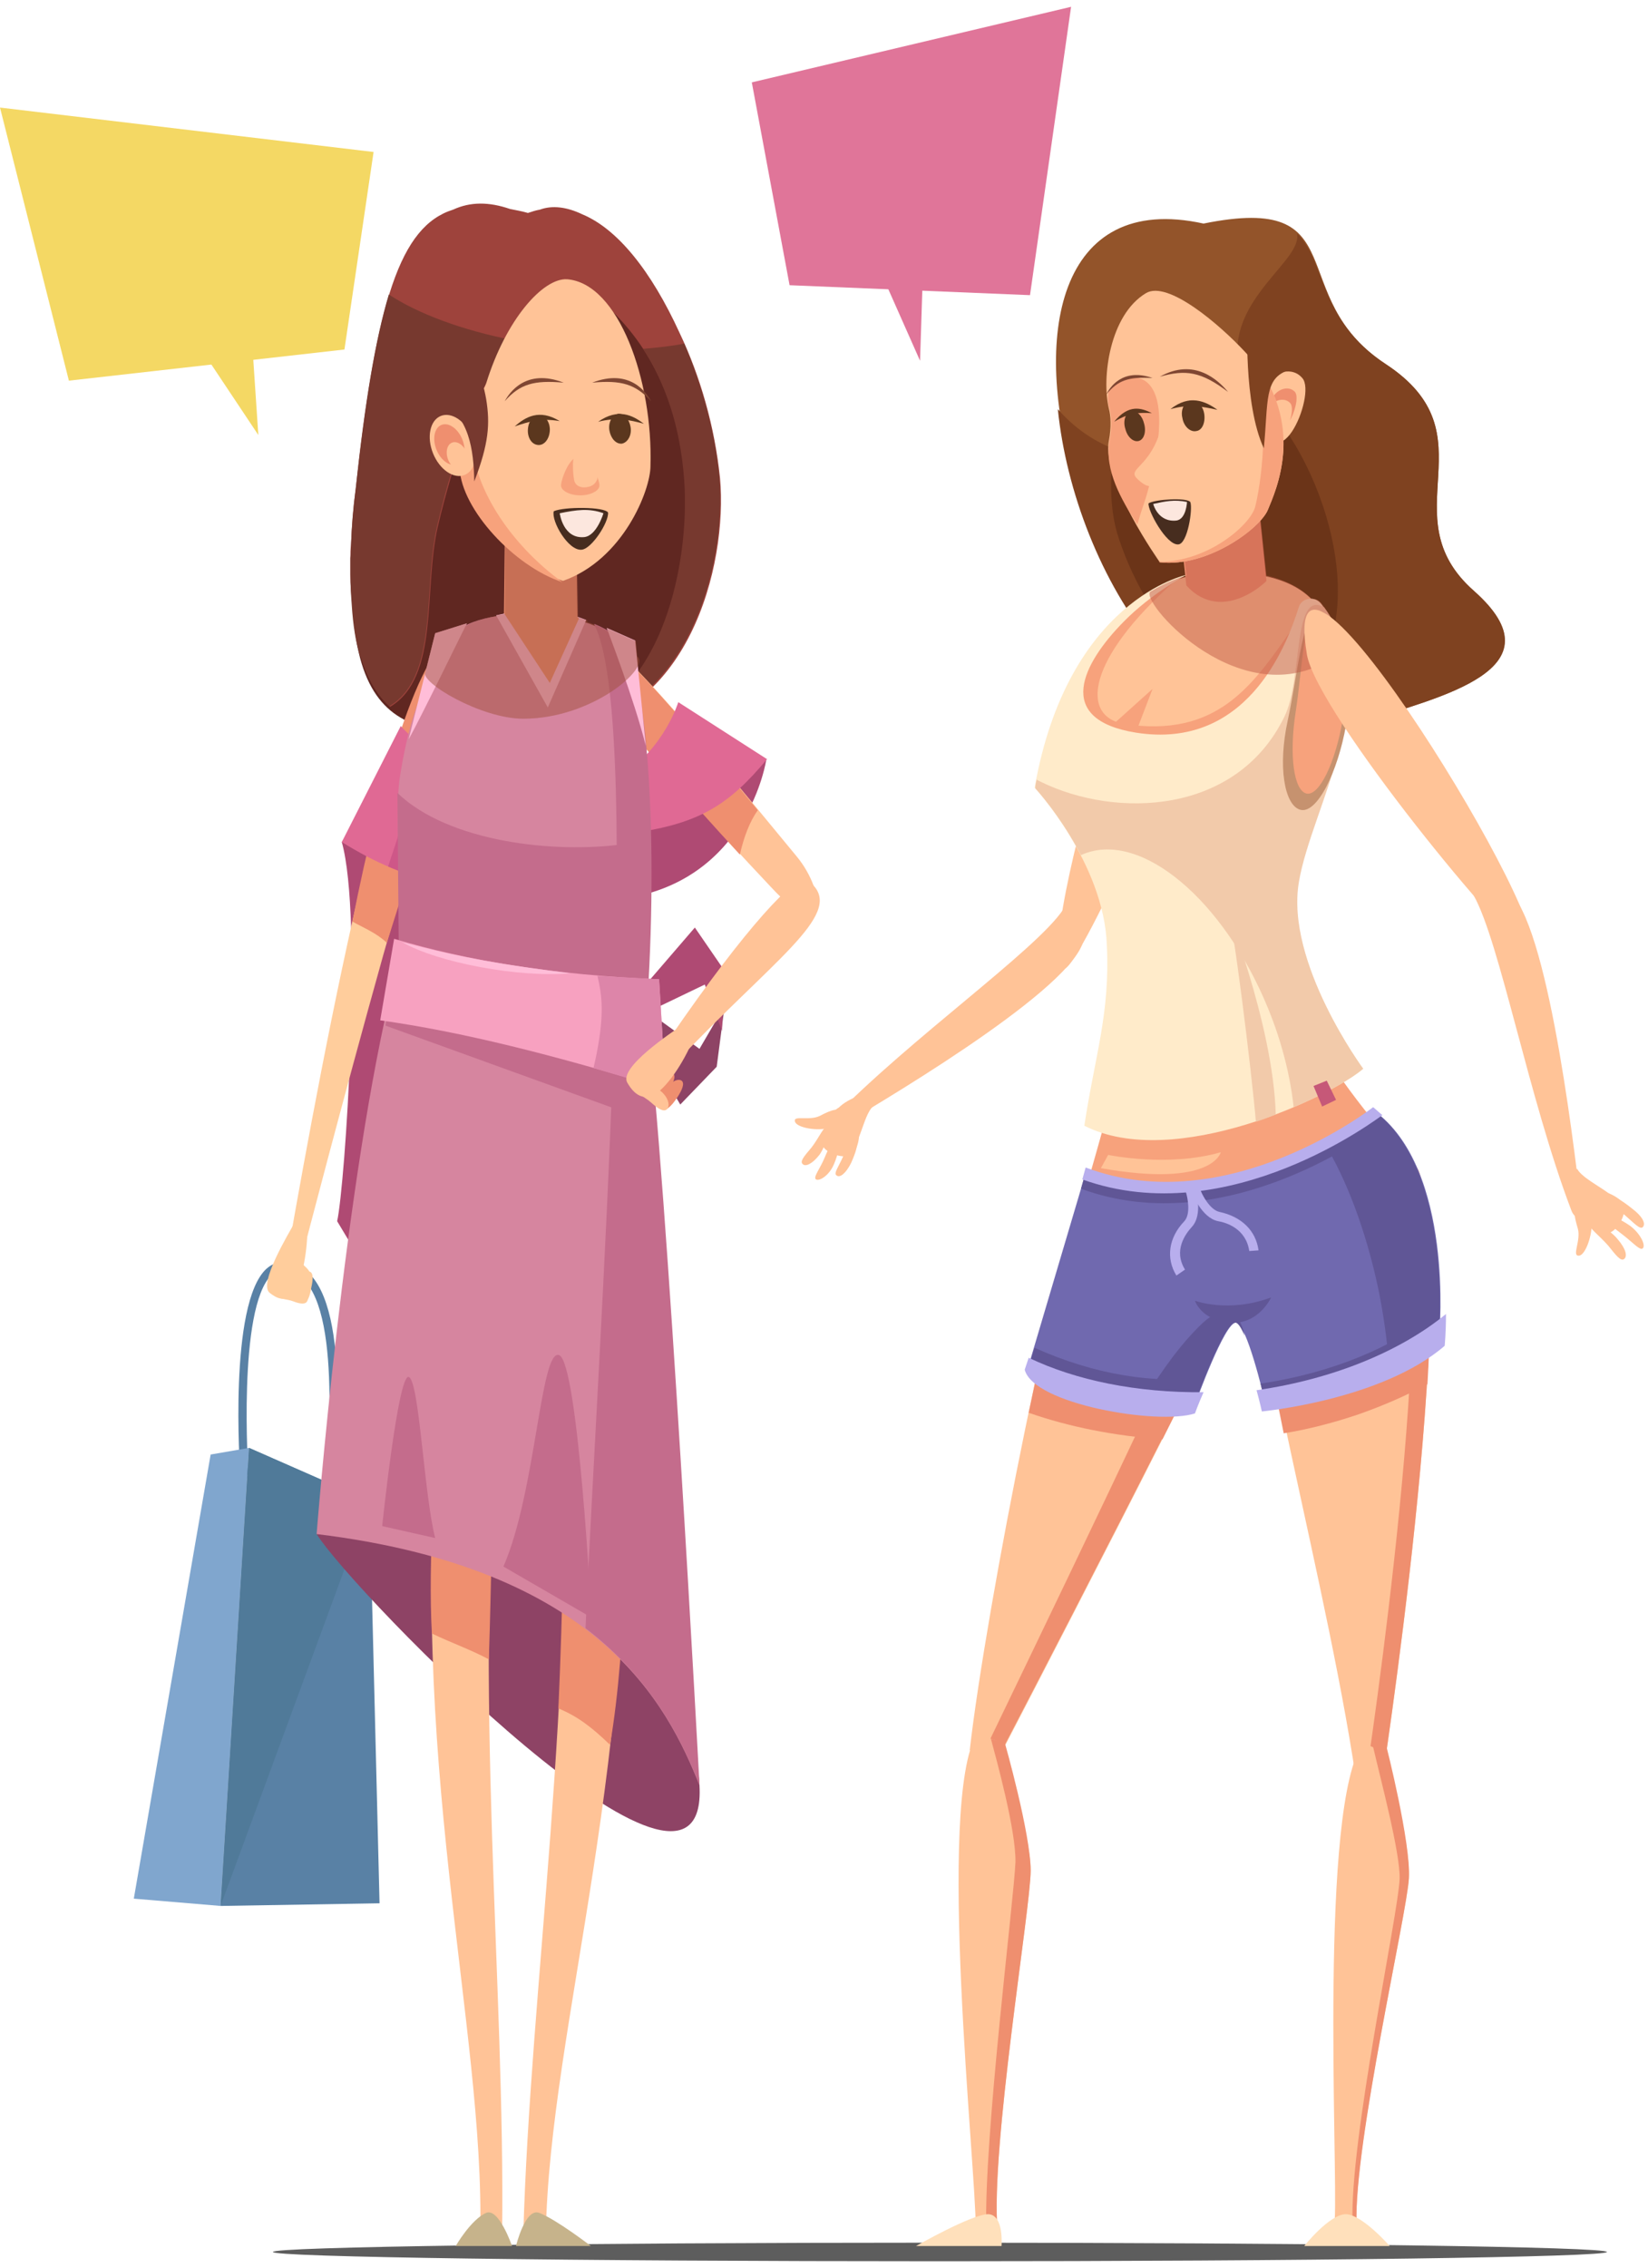 <svg width="208" height="286" viewBox="0 0 208 286" fill="none" xmlns="http://www.w3.org/2000/svg">
<path d="M118.631 285.19C165.127 285.19 202.819 284.666 202.819 284.019C202.819 283.373 165.127 282.849 118.631 282.849C72.136 282.849 34.444 283.373 34.444 284.019C34.444 284.666 72.136 285.19 118.631 285.19Z" fill="#5D5D5D"/>
<path d="M172.22 90.982C181.667 87.888 197.217 84.461 186.015 74.512C175.23 64.981 188.523 54.866 174.896 45.92C161.854 37.393 171.301 24.267 151.905 28.197C114.953 20.087 138.947 102.017 172.22 90.982Z" fill="#93542A"/>
<path d="M151.069 80.866C151.905 88.391 136.271 122.082 134.349 122.166C129.5 122.333 148.394 56.455 151.069 80.866Z" fill="#FFC397"/>
<path d="M135.854 106.532C137.609 104.943 139.532 103.439 141.706 102.017C143.043 101.098 144.465 100.262 145.886 99.426C149.063 91.567 151.487 84.043 151.153 80.866C149.314 64.48 140.201 88.808 135.854 106.532Z" fill="#EF8F6F"/>
<path d="M136.606 119.072C134.181 125.593 110.188 139.638 104.754 142.815C104.419 142.314 104.503 141.645 105.088 141.06C115.037 130.86 130.67 119.908 134.181 114.725C135.018 113.554 136.021 117.735 136.606 119.072Z" fill="#FFC397"/>
<path d="M186.015 74.512C175.23 64.982 188.523 54.866 174.896 45.92C166.368 40.319 167.372 32.962 163.693 29.451C164.445 32.795 155.166 37.56 156.252 45.586C157.924 57.541 152.072 59.464 142.542 57.207C139.03 56.371 135.937 54.364 133.513 51.605C135.603 72.255 151.153 97.921 172.22 90.982C181.668 87.889 197.301 84.461 186.015 74.512Z" fill="#7F4220"/>
<path d="M140.452 56.036C140.284 59.631 139.783 63.811 141.288 68.158C145.133 79.445 153.661 87.888 160.6 87.387C167.79 86.885 170.966 77.104 167.372 65.065C165.198 57.792 161.101 51.522 156.503 47.843C157.256 58.544 149.23 60.216 140.452 56.036Z" fill="#6B3418"/>
<path d="M122.394 220.733C124.4 203.009 133.847 154.938 137.693 148.751C149.815 129.188 159.429 153.099 157.841 158.449C156.253 163.716 125.905 221.987 125.905 221.987L122.394 220.733Z" fill="#FFC397"/>
<path d="M143.963 141.979C150.149 143.735 154.33 155.188 153.326 158.7C152.072 163.465 128.831 211.285 124.065 221.234L125.905 221.819C125.905 221.819 156.252 163.632 157.841 158.282C159.178 154.018 152.908 137.13 143.963 141.979Z" fill="#EF8F6F"/>
<path d="M137.693 148.667C135.853 151.594 132.76 164.05 129.834 178.179C134.85 179.935 140.619 181.105 146.722 181.523C152.407 170.237 157.256 160.455 157.841 158.365C159.429 153.098 149.815 129.105 137.693 148.667Z" fill="#EF8F6F"/>
<path d="M171.468 226.668C168.04 201.17 156.587 161.375 157.841 150.34C158.677 143.317 177.237 142.732 179.076 147.748C184.259 161.626 174.227 226.083 174.227 226.083L171.468 226.668Z" fill="#FFC397"/>
<path d="M179.076 147.748C177.655 143.902 166.368 143.4 160.85 146.494C166.703 144.487 175.565 145.323 176.819 148.667C181.751 161.877 172.973 220.649 172.053 226.501L174.227 225.999C174.227 225.999 184.259 161.626 179.076 147.748Z" fill="#EF8F6F"/>
<path d="M179.076 147.831C177.237 142.648 158.677 143.233 157.841 150.59C157.256 155.857 159.262 167.311 162.021 180.771C165.114 180.269 168.375 179.433 171.552 178.346C174.645 177.259 177.487 176.005 180.163 174.584C180.832 162.796 180.748 152.597 179.076 147.831Z" fill="#EF8F6F"/>
<path d="M136.606 155.774C139.95 140.892 151.821 110.796 131.84 99.259C131.84 99.259 135.937 72.171 154.162 72.171C173.474 72.088 168.291 87.136 164.78 98.673C162.941 104.776 150.149 115.979 174.561 144.32C192.452 164.97 141.956 174.584 136.606 155.774Z" fill="#FFC397"/>
<path d="M175.397 143.818C151.069 115.477 163.024 104.776 164.863 98.673C167.204 90.731 170.465 81.2 165.95 75.933C165.532 77.689 164.027 77.94 162.69 79.863C158.008 86.551 153.493 93.072 141.956 91.316C136.271 90.397 137.191 83.123 148.227 73.342C134.014 80.699 131.924 99.258 131.924 99.258C151.905 110.796 139.114 140.307 135.686 155.188C140.953 174.082 193.205 164.552 175.397 143.818Z" fill="#F7A27C"/>
<path d="M129.918 171.909C131.005 176.172 146.387 178.43 150.902 176.925C150.902 176.925 154.58 166.725 156.002 166.809C157.339 166.892 159.513 176.172 159.513 176.172C159.513 176.172 173.976 174.751 181.668 168.23C181.668 168.23 183.59 147.413 173.391 140.056C173.391 140.056 154.998 154.436 137.108 147.664L129.918 171.909Z" fill="#7069AF"/>
<path d="M151.32 167.311C149.23 169.401 147.223 171.909 143.879 177.259C146.805 177.51 149.397 177.426 150.818 176.925C150.818 176.925 154.497 166.725 155.918 166.809C156.252 166.809 156.67 167.478 157.088 168.481C156.252 164.552 154.162 164.468 151.32 167.311Z" fill="#605696"/>
<path d="M173.307 140.056C173.307 140.056 170.883 141.895 167.037 143.985C169.88 148.584 172.388 155.105 173.976 162.629C174.645 165.889 175.063 169.066 175.314 172.076C177.571 171.073 179.828 169.819 181.584 168.23C181.584 168.314 183.507 147.413 173.307 140.056Z" fill="#605696"/>
<path d="M174.394 141.896C173.976 141.561 173.642 141.227 173.224 140.893C173.224 140.893 154.831 155.189 136.857 148.417L136.439 149.922C154.998 156.777 173.976 142.23 174.394 141.896Z" fill="#605696"/>
<path d="M159.095 174.501C159.429 175.838 159.68 176.841 159.68 176.841C159.68 176.841 173.558 175.337 180.915 169.234C180.915 169.234 181.082 167.812 181.082 165.639C175.983 169.819 168.208 173.163 159.095 174.501Z" fill="#605696"/>
<path d="M130.586 169.986C130.168 171.323 129.834 172.327 129.834 172.327C129.834 172.327 141.12 178.179 149.982 176.674C149.982 176.674 150.818 175.504 151.989 173.664C145.886 174.584 138.194 173.414 130.586 169.986Z" fill="#605696"/>
<path d="M136.857 141.979C148.227 147.748 168.124 138.217 172.053 134.789C172.053 134.789 162.188 121.413 163.86 111.13C165.449 101.599 175.146 86.802 166.703 76.101C165.95 75.181 164.362 75.348 163.944 76.519C162.272 81.869 157.172 94.577 143.378 92.403C132.928 90.731 136.69 83.625 141.789 78.442C145.301 74.847 149.732 72.506 149.732 72.506C149.732 72.506 134.767 75.599 130.587 99.342C130.587 99.342 139.365 108.873 139.699 119.239C140.117 127.851 138.194 133.117 136.857 141.979Z" fill="#FFEBCA"/>
<path d="M163.944 111.213C165.532 101.766 174.979 87.303 167.121 76.602C163.108 74.261 164.445 85.715 162.105 90.397C156.085 102.77 140.87 103.271 131.339 98.59C131.172 98.506 131.005 98.422 130.838 98.339C130.754 98.673 130.67 99.007 130.67 99.426C130.67 99.426 133.847 102.853 136.439 107.869C136.522 107.786 136.606 107.786 136.773 107.702C144.047 104.776 154.413 113.471 160.015 127.098C161.77 131.362 162.857 135.709 163.275 139.638C167.455 137.883 170.716 135.96 172.053 134.789C172.053 134.789 162.188 121.413 163.944 111.213Z" fill="#F2CAAA"/>
<path d="M169.88 91.484C171.385 82.956 168.458 77.188 166.452 77.021C164.445 76.853 163.777 85.13 162.523 90.898C161.269 96.667 162.105 101.432 164.027 102.101C166.201 102.854 168.876 97.252 169.88 91.484Z" fill="#C6926F"/>
<path d="M169.462 90.814C170.298 85.38 167.957 77.187 166.285 76.937C164.613 76.686 164.362 84.461 163.526 89.811C162.69 95.246 163.275 99.76 164.947 100.094C166.535 100.345 168.542 96.165 169.462 90.814Z" fill="#F7A27C"/>
<path d="M123.146 281.01C123.23 273.82 118.13 227.17 123.313 218.642L126.239 219.729C126.239 219.729 130.085 231.183 130.085 235.864C130.085 240.546 124.985 270.977 125.905 281.26L123.146 281.01Z" fill="#FFC397"/>
<path d="M128.162 234.861C127.995 239.376 124.149 269.723 124.484 281.177L125.905 281.344C124.985 270.977 130.085 240.63 130.085 235.948C130.085 231.266 126.824 219.813 126.824 219.813L125.069 219.311C125.738 221.819 128.246 230.848 128.162 234.861Z" fill="#EF8F6F"/>
<path d="M168.458 280.007C168.876 273.068 166.452 227.672 172.053 219.813L174.896 221.067C174.896 221.067 178.073 232.353 177.822 236.951C177.571 241.466 170.799 270.476 171.217 280.508L168.458 280.007Z" fill="#FFC397"/>
<path d="M174.979 220.231L173.224 219.98C174.31 224.662 176.735 233.691 176.651 236.951C176.484 241.466 170.298 270.058 170.716 280.341L171.217 280.424C170.883 270.392 177.571 241.382 177.822 236.868C178.072 232.353 174.979 220.231 174.979 220.231Z" fill="#EF8F6F"/>
<path d="M149.731 73.843L148.143 59.213L158.008 55.451L159.847 73.258C159.847 73.342 154.246 78.776 149.731 73.843Z" fill="#EF8F6F"/>
<path d="M174.478 140.642C174.06 140.307 173.725 139.973 173.307 139.638C173.307 139.638 154.915 154.018 137.024 147.246L136.606 148.751C155.166 155.439 174.06 140.892 174.478 140.642Z" fill="#B8AEED"/>
<path d="M140.535 91.316L145.468 86.885L143.545 91.902L140.535 91.316Z" fill="#F7A27C"/>
<path d="M150.818 164.05C150.818 164.05 155.082 165.638 160.432 163.632C160.432 163.632 158.844 167.143 155.166 166.809C151.571 166.474 150.818 164.05 150.818 164.05Z" fill="#605696"/>
<path d="M129.834 171.24L129.333 172.745C130.419 177.092 146.137 179.767 150.818 178.263C150.818 178.263 151.236 177.092 151.905 175.587C143.461 175.671 135.77 174.082 129.834 171.24Z" fill="#B8AEED"/>
<path d="M158.593 175.336C159.011 176.841 159.262 178.012 159.262 178.012C159.262 178.012 174.394 176.59 182.336 169.735C182.336 169.735 182.504 168.147 182.504 165.722C176.902 170.32 168.458 173.915 158.593 175.336Z" fill="#B8AEED"/>
<path d="M138.947 147.33L139.866 145.658C139.866 145.658 147.391 147.246 154.079 145.323C154.079 145.323 153.076 149.838 138.947 147.33Z" fill="#FFC397"/>
<path d="M158.51 141.478C158.008 135.458 155.584 115.728 154.915 114.558C154.246 113.387 160.683 128.77 161.018 140.558C159.597 141.143 158.51 141.478 158.51 141.478Z" fill="#F2CAAA"/>
<path d="M148.477 160.873C147.14 158.699 147.474 156.108 149.481 154.018C150.317 153.098 149.899 151.008 149.648 150.256L150.818 149.838C150.902 150.005 151.905 153.182 150.4 154.77C149.648 155.606 148.059 157.696 149.564 160.121L148.477 160.873Z" fill="#B8AEED"/>
<path d="M158.844 157.697C158.51 155.188 156.67 153.433 153.912 152.848C152.741 152.597 151.738 150.758 151.487 150.005L150.4 150.34C150.484 150.507 151.654 153.6 153.744 154.018C154.748 154.185 157.256 154.938 157.674 157.78L158.844 157.697Z" fill="#B8AEED"/>
<path opacity="0.5" d="M166.953 83.709C167.957 83.207 168.876 82.706 169.796 82.12C169.378 80.448 168.876 79.194 168.208 78.275C167.79 77.522 167.372 76.853 166.786 76.101C166.452 75.683 166.034 75.516 165.532 75.516C164.195 74.178 162.355 73.175 159.847 72.59L158.426 59.13C157.59 59.464 156.754 59.882 155.918 60.3C153.326 61.638 150.902 63.226 148.895 64.898L149.731 72.59C149.146 72.757 147.474 73.258 145.217 74.596C143.628 75.516 155.584 89.477 166.953 83.709ZM149.648 72.673V72.757C149.564 72.757 149.397 72.84 149.313 72.84C149.397 72.757 149.564 72.673 149.648 72.673Z" fill="#C15A46"/>
<path d="M190.78 112.719C195.713 118.069 198.973 147.079 199.726 153.684C199.14 153.767 198.555 153.349 198.304 152.597C192.954 138.552 189.275 118.738 186.015 112.969C185.262 111.715 189.359 112.719 190.78 112.719Z" fill="#FFC397"/>
<path d="M164.947 82.538C166.201 89.979 190.947 119.992 192.87 119.741C197.719 119.156 160.934 58.461 164.947 82.538Z" fill="#FFC397"/>
<path d="M159.011 51.271C158.51 47.926 162.523 45.502 164.362 47.676C166.285 49.766 160.767 62.39 159.011 51.271Z" fill="#FFC397"/>
<path d="M160.433 51.438C160.098 49.599 162.355 48.261 163.442 49.431C164.446 50.602 161.436 57.624 160.433 51.438Z" fill="#EF8F6F"/>
<path d="M159.847 52.859C159.513 51.02 161.77 49.682 162.857 50.853C163.86 52.023 160.85 58.962 159.847 52.859Z" fill="#FFC397"/>
<path d="M165.783 136.963L166.87 139.555L168.626 138.719L167.455 136.294L165.783 136.963Z" fill="#C65878"/>
<path d="M160.014 64.313C159.095 66.57 152.49 71.586 146.387 70.917C146.387 70.917 139.03 60.551 139.95 55.618C140.284 53.862 140.201 52.441 139.95 51.522C139.03 47.676 140.033 39.734 144.632 36.975C147.391 35.303 153.995 40.988 157.172 44.415C165.281 53.026 160.934 62.056 160.014 64.313Z" fill="#FFC397"/>
<path d="M157.757 45.001C160.767 52.107 158.928 61.972 158.426 63.895C157.841 66.235 152.323 70.917 146.304 70.834C146.304 70.917 146.387 70.917 146.387 70.917C152.49 71.586 159.095 66.57 160.015 64.313C160.934 62.055 165.031 53.444 157.757 45.001Z" fill="#F7A27C"/>
<path d="M140.034 51.522C140.285 52.441 140.368 53.862 140.034 55.618C139.365 59.297 141.539 63.059 143.545 66.152C144.548 62.724 144.632 63.31 145.635 58.712C148.812 43.412 139.699 47.76 139.867 49.682C139.783 50.435 139.867 51.02 140.034 51.522Z" fill="#F7A27C"/>
<path d="M154.998 49.431C153.744 47.927 150.735 45.084 146.387 47.509C149.648 46.589 151.571 46.84 154.998 49.431Z" fill="#7F4632"/>
<path d="M146.304 54.782C147.14 54.448 146.387 56.621 146.387 57.625C146.471 58.628 146.471 63.059 143.712 60.551C142.04 59.13 144.799 59.213 146.304 54.782Z" fill="#FFC397"/>
<path d="M144.966 63.477C144.799 64.313 147.223 68.827 148.728 68.66C149.899 68.576 150.567 64.145 150.233 63.309C149.731 62.724 145.802 62.975 144.966 63.477Z" fill="#472D1F"/>
<path d="M145.551 63.56C147.056 63.226 148.227 62.975 149.815 63.309C149.815 63.309 149.731 65.483 148.477 65.65C146.137 65.901 145.551 63.56 145.551 63.56Z" fill="#FCE7DE"/>
<path d="M151.989 52.191C151.821 51.104 150.985 50.351 150.233 50.519C149.481 50.686 148.979 51.689 149.23 52.692C149.397 53.779 150.233 54.532 150.985 54.364C151.738 54.281 152.156 53.278 151.989 52.191Z" fill="#5B371E"/>
<path d="M153.661 51.689C152.156 50.602 150.149 49.682 147.725 51.605C150.066 50.937 151.738 51.271 153.661 51.689Z" fill="#5B371E"/>
<path d="M144.381 53.361C144.13 52.358 143.378 51.689 142.709 51.856C142.04 52.107 141.706 53.11 142.04 54.113C142.291 55.116 143.043 55.785 143.712 55.618C144.381 55.451 144.715 54.448 144.381 53.361Z" fill="#5B371E"/>
<path d="M145.384 52.107C144.046 51.438 142.458 50.937 140.619 53.194C142.542 52.023 143.796 52.023 145.384 52.107Z" fill="#5B371E"/>
<path d="M139.615 49.766C140.033 48.93 141.622 46.338 145.468 47.676C142.458 47.509 141.12 47.927 139.615 49.766Z" fill="#7F4632"/>
<path d="M199.057 147.414C200.06 149.253 205.411 150.925 203.906 152.597C202.568 154.102 198.304 155.021 197.385 148.5L199.057 147.414Z" fill="#FFC397"/>
<path d="M198.555 151.594C200.812 148.835 203.989 150.758 204.742 151.594C205.578 152.513 204.407 154.938 203.237 155.44C202.066 155.941 197.635 152.597 198.555 151.594Z" fill="#FFC397"/>
<path d="M200.896 154.352C200.896 156.192 199.976 158.449 199.224 158.365C198.388 158.365 199.558 156.443 199.14 154.938C198.639 153.266 198.472 152.179 199.224 151.844C199.893 151.426 200.896 152.513 200.896 154.352Z" fill="#FFC397"/>
<path d="M204.156 156.275C205.243 157.53 205.41 158.449 204.992 158.784C204.574 159.118 203.989 158.366 202.986 157.111C201.899 155.857 200.227 154.603 200.645 154.353C201.063 154.018 203.153 155.021 204.156 156.275Z" fill="#FFC397"/>
<path d="M205.745 154.603C207.083 155.606 207.751 157.111 207.333 157.446C206.999 157.78 205.996 156.61 204.658 155.606C203.32 154.603 202.484 153.934 202.819 153.516C203.237 153.182 204.407 153.684 205.745 154.603Z" fill="#FFC397"/>
<path d="M205.996 152.43C207.334 153.433 207.752 154.352 207.334 154.771C206.999 155.105 206.247 154.269 204.993 153.182C203.655 152.179 202.819 151.426 203.153 151.008C203.488 150.674 204.658 151.343 205.996 152.43Z" fill="#FFC397"/>
<path d="M110.271 139.471C108.766 140.642 108.516 145.825 106.593 144.738C104.921 143.735 102.998 139.973 108.85 138.05L110.271 139.471Z" fill="#FFC397"/>
<path d="M106.342 139.722C109.435 141.394 108.348 144.571 107.763 145.407C107.094 146.327 104.586 145.658 103.918 144.655C103.249 143.651 105.171 139.053 106.342 139.722Z" fill="#FFC397"/>
<path d="M104.419 142.314C102.747 142.648 100.406 142.147 100.323 141.394C100.155 140.642 102.162 141.394 103.499 140.725C104.921 139.973 105.924 139.638 106.426 140.307C106.844 140.976 106.091 142.063 104.419 142.314Z" fill="#FFC397"/>
<path d="M103.416 145.658C102.496 146.828 101.66 147.163 101.326 146.828C100.908 146.494 101.493 145.825 102.413 144.738C103.332 143.568 104.085 141.812 104.419 142.147C104.754 142.481 104.252 144.487 103.416 145.658Z" fill="#FFC397"/>
<path d="M105.255 146.828C104.67 148.249 103.416 149.002 102.998 148.751C102.58 148.5 103.499 147.413 104.085 145.992C104.67 144.571 105.171 143.735 105.589 143.986C106.007 144.32 105.84 145.49 105.255 146.828Z" fill="#FFC397"/>
<path d="M107.429 146.661C106.76 147.999 106.008 148.584 105.59 148.25C105.172 147.999 105.84 147.163 106.426 145.825C107.094 144.487 107.512 143.568 107.93 143.819C108.432 144.153 108.014 145.323 107.429 146.661Z" fill="#FFC397"/>
<path d="M159.513 56.538C160.098 50.519 159.513 47.676 162.69 46.673L157.506 40.152C157.423 40.152 156.921 51.02 159.513 56.538Z" fill="#7F4220"/>
<path d="M126.406 283.267H115.622C115.622 283.267 122.644 279.254 124.734 279.254C126.741 279.338 126.406 283.267 126.406 283.267Z" fill="#FFE0BB"/>
<path d="M175.397 283.267H164.613C164.613 283.267 167.789 279.254 169.879 279.254C171.97 279.338 175.397 283.267 175.397 283.267Z" fill="#FFE0BB"/>
<path d="M42.052 189.381C42.804 178.513 44.059 160.204 36.2 159.201C35.197 159.034 34.361 159.368 33.608 160.037C28.843 164.468 30.264 185.201 30.348 186.121L31.351 186.037C31.351 185.787 29.93 164.97 34.277 160.789C34.779 160.288 35.364 160.121 36.033 160.204C42.972 161.124 41.718 179.516 41.049 189.298L42.052 189.381Z" fill="#5981A5"/>
<path d="M16.888 239.459L26.585 183.446L31.434 182.61L27.84 240.379L16.888 239.459Z" fill="#80A6CE"/>
<path d="M47.904 240.045L46.65 189.298L31.434 182.61L27.84 240.379L47.904 240.045Z" fill="#5981A5"/>
<path d="M46.65 189.298L31.434 182.61L27.84 240.379L46.65 189.298Z" fill="#507A99"/>
<path d="M52.669 188.964C52.669 188.964 87.03 203.427 88.284 225.163C89.538 246.9 44.644 200.919 39.962 193.478L52.669 188.964Z" fill="#8E4365"/>
<path d="M85.859 139.304L90.457 134.539L91.461 126.847L88.284 132.282L76.83 124.005L85.859 139.304Z" fill="#8E4365"/>
<path d="M87.699 116.982L91.377 122.333L91.126 130.024L88.953 124.172L76.245 130.275L87.699 116.982Z" fill="#AF4A73"/>
<path d="M75.409 103.689C76.914 103.773 90.625 95.663 90.792 92.069L96.728 95.747C96.728 95.747 94.47 111.297 78.335 113.387L75.409 103.689Z" fill="#AF4A73"/>
<path d="M42.553 154.018C43.557 149.503 45.814 115.728 43.139 106.198L49.743 97.503C49.743 97.503 58.187 141.227 51.833 169.484L42.553 154.018Z" fill="#AF4A73"/>
<path d="M35.197 163.382C34.946 163.883 36.2 163.8 37.036 164.134C37.872 164.468 38.624 164.552 38.791 164.05C39.042 163.549 38.457 162.796 37.621 162.462C36.785 162.044 35.447 162.796 35.197 163.382Z" fill="#FFCD9C"/>
<path d="M37.287 154.018C36.367 155.69 32.605 161.877 34.026 163.047C34.779 163.632 36.116 164.552 37.287 162.713C38.123 161.291 38.875 157.697 38.791 154.436L37.287 154.018Z" fill="#FFCD9C"/>
<path d="M64.207 30.705C71.564 34.133 85.525 40.57 86.946 60.551C87.699 71.419 83.268 90.898 67.801 91.985C52.335 92.988 41.383 94.493 45.229 62.39C49.158 30.287 54.091 25.438 64.207 30.705Z" fill="#602721"/>
<path d="M44.225 72.422C44.225 72.171 44.225 71.921 44.225 71.753C44.225 71.335 44.225 70.834 44.225 70.416C44.225 69.831 44.225 69.245 44.309 68.66C44.393 66.57 44.56 64.229 44.894 61.721C47.486 37.978 50.496 28.531 57.184 26.441C59.358 25.438 61.698 25.438 64.374 26.357C65.126 26.524 65.795 26.608 66.631 26.859C67.132 26.692 67.634 26.524 68.136 26.441C69.724 25.856 71.563 26.107 73.486 27.026C77.917 28.865 82.181 34.132 85.776 41.991C88.368 47.425 90.207 53.779 90.876 60.3C91.879 71.335 86.863 91.065 70.059 92.152C66.631 92.403 63.454 92.57 60.528 92.57C62.869 92.57 65.377 92.32 67.969 92.152C83.435 91.149 87.197 71.586 86.445 60.718C85.609 48.679 80.425 41.573 74.824 37.058C65.628 37.644 59.274 49.431 55.261 66.403C53.422 74.261 55.512 85.38 49.242 89.143C47.57 87.638 46.316 85.464 45.48 82.538C45.48 82.705 45.563 82.789 45.563 82.956C44.978 81.117 44.644 78.943 44.476 76.352C44.309 75.014 44.225 73.76 44.225 72.422Z" fill="#9E433C"/>
<path d="M86.361 60.635C85.859 53.528 83.853 48.178 81.178 43.998C83.017 43.831 84.773 43.663 86.361 43.329C88.535 48.429 90.207 54.197 90.792 60.133C91.795 71.168 86.779 90.898 69.975 91.985C66.547 92.236 63.37 92.403 60.444 92.403C62.785 92.403 65.293 92.153 67.885 91.985C83.351 90.982 87.114 71.419 86.361 60.635Z" fill="#77392F"/>
<path d="M44.309 68.577C44.393 66.403 44.56 64.146 44.894 61.638C46.065 50.602 47.402 42.744 49.074 37.142C52.753 39.567 58.354 41.657 64.792 42.911C60.695 48.094 57.518 56.287 55.177 66.32C53.338 74.178 55.428 85.297 49.158 89.059C47.486 87.555 46.232 85.381 45.396 82.455C45.396 82.622 45.48 82.706 45.48 82.873C44.894 81.034 44.56 78.86 44.393 76.268C44.309 75.098 44.225 73.844 44.225 72.422C44.225 72.172 44.225 71.921 44.225 71.754C44.225 71.336 44.225 70.834 44.225 70.416C44.309 69.747 44.309 69.162 44.309 68.577Z" fill="#77392F"/>
<path d="M63.788 61.052L72.65 62.724L72.985 84.544L63.538 83.959L63.788 61.052Z" fill="#EF8F6F"/>
<path d="M70.895 78.692C73.904 75.348 86.695 91.233 100.573 108.037C104.252 112.468 104.754 119.908 97.313 111.883C81.763 95.413 69.306 80.365 70.895 78.692Z" fill="#FFC397"/>
<path d="M93.384 107.786C79.757 92.988 69.474 80.281 70.811 78.692C73.487 75.766 83.77 87.721 95.641 102.185C94.638 103.606 93.885 105.529 93.384 107.786Z" fill="#EF8F6F"/>
<path d="M85.609 88.557L96.811 95.747C92.046 101.432 88.284 104.107 78.669 105.194L78.502 97.754C83.853 94.326 85.609 88.557 85.609 88.557Z" fill="#E06994"/>
<path d="M70.978 174.751L78.502 176.591C81.178 220.9 69.306 255.511 68.888 281.929H66.046C66.882 250.829 72.734 213.292 70.978 174.751Z" fill="#FFC397"/>
<path d="M62.952 175.337L55.595 177.176C51.164 221.151 61.197 255.511 60.611 281.762H63.37C63.788 250.746 59.692 213.543 62.952 175.337Z" fill="#FFC397"/>
<path d="M70.978 174.751L78.502 176.591C79.255 189.716 79.171 207.189 76.998 220.064C74.657 217.807 72.901 216.469 70.477 215.466C70.978 204.263 71.48 186.372 70.978 174.751Z" fill="#EF8F6F"/>
<path d="M62.953 175.337C62.117 185.035 62.033 199.916 61.699 209.279C59.358 208.025 56.933 207.189 54.509 206.019C54.007 197.074 54.927 184.199 55.596 177.093L62.953 175.337Z" fill="#EF8F6F"/>
<path d="M58.103 80.281C50.746 78.275 40.464 134.539 36.534 156.861L38.29 157.864C38.29 157.864 43.139 139.137 48.406 120.327C54.509 98.924 60.277 80.866 58.103 80.281Z" fill="#FFCD9C"/>
<path d="M44.476 116.23C48.071 97.837 53.673 79.277 58.104 80.281C60.277 80.866 55.345 98.422 48.824 118.905C47.486 117.651 45.981 117.066 44.476 116.23Z" fill="#EF8F6F"/>
<path d="M50.579 91.567L43.139 106.198C51.75 111.548 58.94 112.886 66.882 109.458L64.29 99.677C55.846 97.587 50.579 91.567 50.579 91.567Z" fill="#E06994"/>
<path d="M51.917 92.904C54.258 95.162 58.103 98.171 64.29 99.676L66.882 109.458C60.779 112.133 55.177 111.966 48.991 109.291C49.743 106.699 52.837 99.342 51.917 92.904Z" fill="#CE5788"/>
<path d="M88.284 225.163C84.188 214.964 75.66 197.825 39.962 193.478C39.962 193.478 43.473 148.584 49.743 123.503C51.583 116.313 49.492 104.107 50.496 97.837C52.419 85.715 55.596 84.21 56.682 80.949C58.271 76.1 75.911 76.017 79.004 82.12C80.927 85.882 79.757 105.528 81.178 129.522C83.853 171.156 88.284 225.163 88.284 225.163Z" fill="#D6859F"/>
<path d="M54.927 193.98C53.505 188.462 52.92 174.083 51.583 173.665C50.245 173.247 48.238 192.475 48.238 192.475L54.927 193.98Z" fill="#C46C8C"/>
<path d="M63.538 197.575C67.634 188.211 68.219 170.07 70.56 170.906C72.985 171.742 74.657 204.012 74.657 204.012L63.538 197.575Z" fill="#C46C8C"/>
<path d="M73.988 78.191L69.139 89.226L62.618 77.606C62.618 77.606 66.631 76.686 68.721 76.853C70.895 76.937 73.988 78.191 73.988 78.191Z" fill="#FFBDD8"/>
<path d="M75.242 79.278C75.158 79.11 75.075 78.943 74.991 78.692C76.914 79.445 78.419 80.532 79.171 81.953C81.596 86.467 83.184 105.612 81.596 127.934C84.188 148.249 88.284 225.08 88.284 225.08C86.027 219.478 82.432 211.871 73.904 205.35C75.493 169.15 81.094 92.738 75.242 79.278Z" fill="#C46C8C"/>
<path d="M50.161 100.011C56.599 106.198 69.975 107.702 78.837 106.448L78.001 125.175L50.328 119.825L50.161 100.011Z" fill="#C46C8C"/>
<path d="M78.251 140.056L48.657 129.355L48.991 127.098L78.084 132.699L78.251 140.056Z" fill="#C46C8C"/>
<path d="M49.743 118.403L47.988 128.686C58.187 130.108 69.891 133.034 84.02 137.381L83.184 123.503C70.059 123.001 58.94 121.162 49.743 118.403Z" fill="#F7A1C0"/>
<path d="M75.409 123.085L83.184 123.503L84.02 137.381L74.907 134.706C76.496 127.934 75.911 125.342 75.409 123.085Z" fill="#DD85A9"/>
<path d="M101.827 110.963C107.011 114.558 99.236 119.741 87.699 131.529C84.271 135.124 78.837 139.137 84.522 130.944C94.22 116.815 100.573 110.127 101.827 110.963Z" fill="#FFC397"/>
<path d="M74.573 283.267H65.126C65.126 283.267 66.296 278.418 68.052 279.087C70.226 279.923 74.573 283.267 74.573 283.267Z" fill="#C6B38B"/>
<path d="M57.518 283.267H64.625C64.625 283.267 62.953 278.418 61.364 279.087C59.441 279.923 57.518 283.267 57.518 283.267Z" fill="#C6B38B"/>
<path d="M73.068 78.023L69.39 86.133L63.621 77.355C63.621 77.355 66.38 74.847 68.554 75.014C70.644 75.181 73.068 78.023 73.068 78.023Z" fill="#EF8F6F"/>
<path d="M51.582 93.239L54.927 79.863L58.94 78.609C58.94 78.525 53.338 90.062 51.582 93.239Z" fill="#FFBDD8"/>
<path d="M81.512 94.075L80.174 80.782L76.579 79.194C76.579 79.277 80.007 88.056 81.512 94.075Z" fill="#FFBDD8"/>
<path d="M50.747 118.821C55.261 121.413 65.544 123.336 71.981 122.751C63.538 121.664 58.689 120.911 50.747 118.821Z" fill="#FFBDD8"/>
<path opacity="0.5" d="M53.673 84.795L54.927 79.863L58.94 78.609C58.94 78.609 58.856 78.692 58.772 78.943C59.776 78.358 61.197 77.94 62.702 77.689V77.605C62.702 77.605 63.12 77.522 63.705 77.438L63.788 62.724C64.374 62.641 64.875 62.641 65.46 62.641C67.969 62.641 70.393 63.142 72.734 63.895L72.985 77.856C73.653 78.107 74.155 78.274 74.155 78.274L74.072 78.441C74.406 78.525 74.74 78.692 75.075 78.776C75.66 79.027 76.245 79.278 76.747 79.612C76.663 79.445 76.663 79.278 76.663 79.278L80.258 80.866L80.425 82.789C82.181 84.126 74.824 90.647 66.046 90.647C60.695 90.647 53.004 86.049 53.673 84.795Z" fill="#A0513C"/>
<path d="M61.364 48.345C63.872 40.235 68.554 35.052 71.564 35.219C78.085 35.721 82.432 48.01 82.097 58.795C82.097 61.805 78.67 70.583 71.062 73.258C64.959 71.252 58.354 64.062 58.103 58.962C57.685 54.113 60.946 49.599 61.364 48.345Z" fill="#FFC397"/>
<path d="M59.859 51.355C59.608 52.525 59.525 53.695 59.525 54.949C59.525 61.136 64.207 68.493 70.978 73.425C64.875 71.419 58.271 64.229 58.02 59.13C57.853 56.12 58.94 53.361 59.859 51.355Z" fill="#F7A27C"/>
<path d="M55.635 52.46C54.265 53.014 53.827 55.128 54.657 57.183C55.488 59.238 57.271 60.455 58.641 59.902C60.011 59.348 60.449 57.234 59.618 55.179C58.788 53.124 57.005 51.907 55.635 52.46Z" fill="#FFC397"/>
<path d="M55.717 53.591C54.818 53.954 54.538 55.359 55.093 56.729C55.647 58.099 56.825 58.914 57.723 58.551C58.622 58.187 58.902 56.782 58.347 55.412C57.793 54.043 56.616 53.227 55.717 53.591Z" fill="#EF8F6F"/>
<path d="M57.045 55.828C56.403 56.087 56.191 57.061 56.572 58.003C56.953 58.945 57.782 59.498 58.424 59.238C59.066 58.978 59.278 58.004 58.897 57.063C58.517 56.121 57.687 55.568 57.045 55.828Z" fill="#FFC397"/>
<path d="M59.859 60.718C59.776 56.788 59.274 52.441 55.428 50.518L59.358 43.579C59.358 43.579 60.862 47.425 61.364 50.351C61.866 53.444 61.698 55.953 59.859 60.718Z" fill="#77392F"/>
<path d="M69.891 64.48C69.557 65.734 71.731 69.496 73.403 69.329C74.657 69.245 76.831 65.901 76.747 64.647C76.329 63.895 71.145 63.895 69.891 64.48Z" fill="#472D1F"/>
<path d="M70.644 64.731C72.734 64.313 74.322 64.062 76.162 64.731C76.162 64.731 75.326 67.573 73.737 67.741C71.062 67.992 70.644 64.731 70.644 64.731Z" fill="#FCE7DE"/>
<path d="M79.589 53.862C79.422 52.859 78.753 52.107 78.001 52.19C77.248 52.358 76.747 53.277 76.914 54.281C77.081 55.284 77.75 56.036 78.502 55.953C79.255 55.785 79.756 54.866 79.589 53.862Z" fill="#5B371E"/>
<path d="M81.261 53.445C79.84 52.358 78.001 51.438 75.493 53.194C77.834 52.608 79.422 52.943 81.261 53.445Z" fill="#5B371E"/>
<path d="M66.631 54.113C66.715 53.026 67.383 52.274 68.136 52.358C68.888 52.441 69.474 53.361 69.39 54.364C69.306 55.451 68.637 56.203 67.885 56.12C67.049 56.036 66.547 55.117 66.631 54.113Z" fill="#5B371E"/>
<path d="M64.959 53.779C66.297 52.609 68.052 51.522 70.644 53.11C68.219 52.692 66.715 53.194 64.959 53.779Z" fill="#5B371E"/>
<path d="M63.705 50.602C64.29 49.515 66.38 46.422 71.145 48.261C67.383 47.927 65.628 48.428 63.705 50.602Z" fill="#7F4632"/>
<path d="M82.181 50.602C81.596 49.515 79.506 46.422 74.74 48.261C78.419 47.927 80.175 48.428 82.181 50.602Z" fill="#7F4632"/>
<path d="M70.811 61.219C70.811 60.551 71.814 57.541 73.152 57.541C74.49 57.541 75.66 60.467 75.66 61.219C75.66 61.888 74.573 62.474 73.236 62.474C71.898 62.474 70.811 61.888 70.811 61.219Z" fill="#F7A27C"/>
<path d="M72.483 60.634C72.316 59.965 72.065 57.039 72.901 56.872C73.737 56.621 75.158 59.213 75.409 59.798C75.576 60.467 75.075 61.22 74.322 61.387C73.403 61.638 72.65 61.303 72.483 60.634Z" fill="#FFC397"/>
<path d="M37.287 163.883C37.788 163.967 38.123 163.047 38.29 161.96C38.541 160.873 38.541 160.037 38.039 159.954C37.537 159.87 36.952 160.706 36.785 161.793C36.534 162.88 36.785 163.799 37.287 163.883Z" fill="#FFCD9C"/>
<path d="M35.698 163.632C36.2 163.716 36.534 162.796 36.701 161.709C36.952 160.622 36.952 159.786 36.451 159.703C35.949 159.619 35.364 160.455 35.197 161.542C35.029 162.545 35.197 163.548 35.698 163.632Z" fill="#FFCD9C"/>
<path d="M39.042 160.873C39.377 160.455 38.624 159.786 37.788 159.118C36.952 158.449 36.2 158.031 35.865 158.365C35.531 158.783 36.032 159.619 36.868 160.288C37.788 161.041 38.708 161.291 39.042 160.873Z" fill="#FFCD9C"/>
<path d="M38.039 155.773C37.621 155.523 36.952 156.275 36.367 157.195C35.698 158.114 35.364 158.867 35.782 159.118C36.2 159.368 37.036 158.867 37.621 157.947C38.29 156.944 38.457 156.024 38.039 155.773Z" fill="#FFCD9C"/>
<path d="M38.29 164.301C38.791 164.385 39.126 163.465 39.293 162.378C39.544 161.291 39.544 160.455 39.042 160.372C38.541 160.288 37.955 161.124 37.788 162.211C37.621 163.214 37.872 164.217 38.29 164.301Z" fill="#FFCD9C"/>
<path d="M82.432 138.97C82.933 139.304 83.686 138.552 84.355 137.548C85.023 136.545 85.358 135.709 84.94 135.375C84.438 135.04 83.519 135.542 82.85 136.545C82.097 137.548 81.93 138.635 82.432 138.97Z" fill="#EF8F6F"/>
<path d="M83.519 139.889C84.02 140.224 84.773 139.471 85.441 138.468C86.11 137.465 86.445 136.629 86.027 136.294C85.525 135.96 84.605 136.462 83.936 137.465C83.1 138.468 83.017 139.555 83.519 139.889Z" fill="#EF8F6F"/>
<path d="M80.425 137.381C80.007 137.799 81.345 138.301 82.181 139.053C83.017 139.806 83.769 140.307 84.187 139.889C84.605 139.471 84.355 138.468 83.519 137.716C82.683 136.88 80.843 136.88 80.425 137.381Z" fill="#FFC397"/>
<path d="M86.361 129.104C84.689 130.275 78.085 134.622 79.171 136.545C79.757 137.548 80.927 139.137 82.85 137.883C84.355 136.879 86.528 133.703 87.782 130.359L86.361 129.104Z" fill="#FFC397"/>
<path d="M116.123 45.502L110.522 32.879L116.541 32.46L116.123 45.502Z" fill="#E07599"/>
<path d="M99.654 35.971L130.001 37.226L135.185 0.859L94.888 10.389L99.654 35.971Z" fill="#E07599"/>
<path d="M32.605 54.866L25.081 43.579L31.769 42.409L32.605 54.866Z" fill="#F4D864"/>
<path d="M43.473 44.081L8.695 48.01L0 13.566L47.151 19.168L43.473 44.081Z" fill="#F4D864"/>
</svg>
